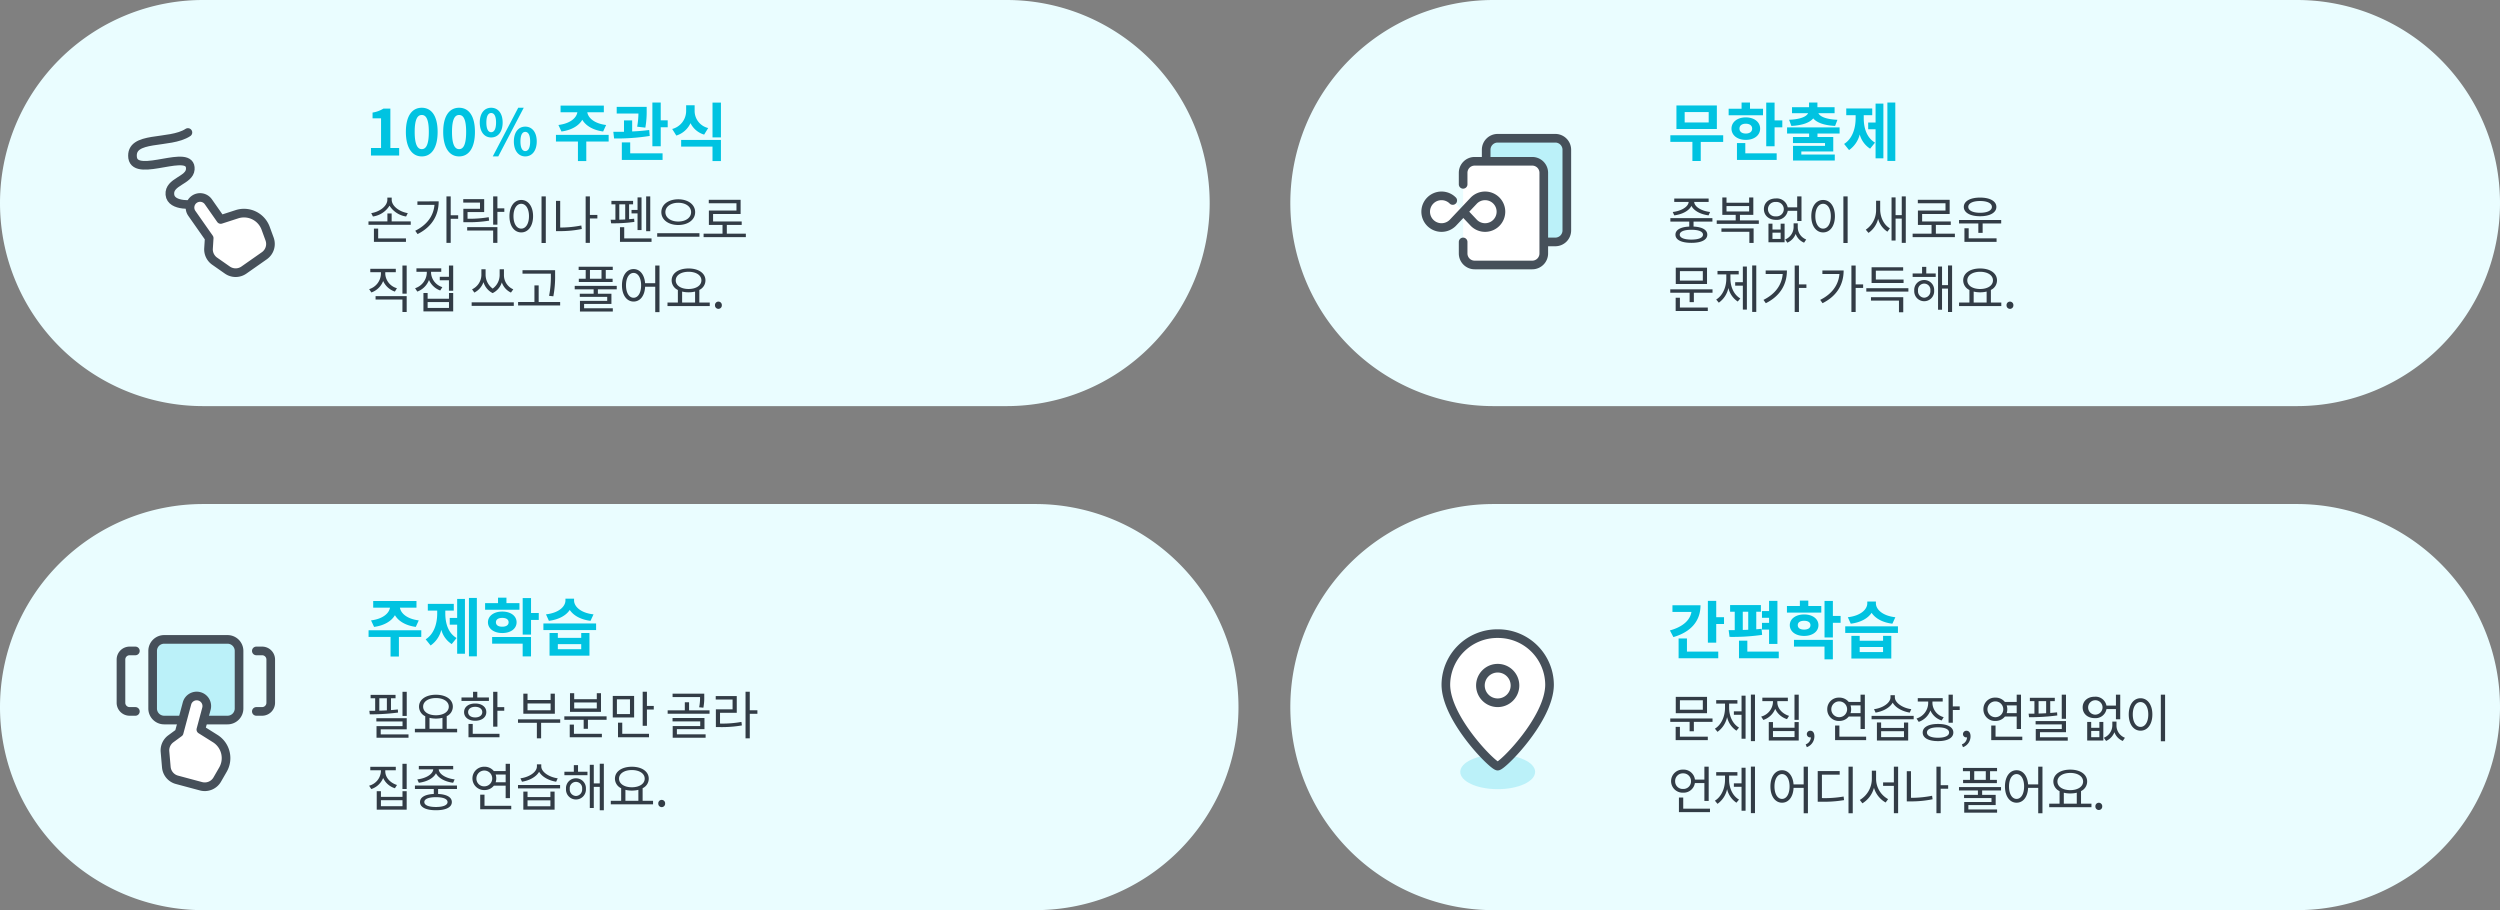 <svg xmlns="http://www.w3.org/2000/svg" width="868" height="316" viewBox="0 0 868 316">
  <rect x="0" y="0" width="868" height="316" fill="#808080" stroke="none"/>
  <g id="그룹_14643" data-name="그룹 14643" transform="translate(-194 -261)">
    <path id="box" d="M70.5,0h279a70.5,70.5,0,0,1,0,141H70.5a70.5,70.5,0,0,1,0-141Z" transform="translate(642 436)" fill="#eafdff"/>
    <path id="패스_12344" data-name="패스 12344" d="M12.222,11.424H4.266V8.13h7.956ZM13.68,6.942H2.826v5.67H13.68ZM4.266,17.364H2.79v4.608H13.95V20.766H4.266ZM.918,14.448v1.188H7.632v3.258H9.108V15.636h6.48V14.448Zm20.43-5.166h2.88V8.076H16.866V9.282h3.06V10.74c0,2.97-1.26,5.9-3.51,7.254l.9,1.1a8.359,8.359,0,0,0,3.33-5.112,7.72,7.72,0,0,0,3.24,4.716l.9-1.08c-2.232-1.26-3.438-4.068-3.438-6.876Zm4.32,2.7H23v1.206h2.664v8.3h1.4V6.546h-1.4Zm3.24-5.814V22.314H30.33V6.168Zm13.248,7.38C39.78,12.81,38.088,10.92,38.088,8.8v-.36h3.654V7.23H32.886V8.436h3.69V8.8a5.491,5.491,0,0,1-4.1,5l.756,1.17a6.734,6.734,0,0,0,4.122-3.852,6.621,6.621,0,0,0,4.086,3.564Zm1.908,7.362H36.576V18.822h7.488Zm0-3.24H36.576V15.708H35.118v6.408h10.4V15.708H44.064ZM44.046,6.186v8.748h1.476V6.186ZM48.33,24.42a4.006,4.006,0,0,0,2.628-3.762c0-1.206-.522-1.944-1.386-1.944a1.17,1.17,0,0,0-1.242,1.152,1.128,1.128,0,0,0,1.206,1.152.738.738,0,0,0,.2-.018,2.7,2.7,0,0,1-1.8,2.448Zm8.5-13.158a2.745,2.745,0,1,1,5.49,0,2.745,2.745,0,1,1-5.49,0Zm10.152-1.35v2.682H63.5a4.27,4.27,0,0,0,0-2.682Zm0,3.87V18.12h1.494V6.2H66.978v2.52h-4.1A4.136,4.136,0,0,0,59.58,7.212a3.983,3.983,0,0,0-4.158,4.05,3.983,3.983,0,0,0,4.158,4.05,4.133,4.133,0,0,0,3.312-1.53Zm-7.344,6.984V16.9H58.14v5.076H68.922V20.766ZM84.6,11.226c-2.862-.36-5.706-2.142-5.706-4.14v-.72H77.382v.72c0,2.052-2.826,3.78-5.724,4.14l.54,1.188c2.52-.4,4.932-1.656,5.94-3.456,1.026,1.8,3.42,3.06,5.922,3.456Zm-2.538,9.7H74.124V18.876h7.938Zm0-3.186H74.124v-1.89H72.666v6.264H83.52V15.852H82.062Zm-11.25-4.194v1.188H85.428V13.548ZM95.85,14A5.251,5.251,0,0,1,91.944,9.21V8.58h3.564V7.392H86.85V8.58h3.618v.63a5.718,5.718,0,0,1-4.05,5.256l.756,1.17a6.667,6.667,0,0,0,4.068-3.96,6.278,6.278,0,0,0,3.906,3.474Zm-1.962,7.146c-2.412,0-3.852-.666-3.852-1.818,0-1.134,1.44-1.8,3.852-1.8,2.376,0,3.834.666,3.834,1.8C97.722,20.478,96.264,21.144,93.888,21.144Zm0-4.788c-3.312,0-5.328,1.1-5.328,2.97,0,1.89,2.016,2.988,5.328,2.988,3.276,0,5.31-1.1,5.31-2.988C99.2,17.454,97.164,16.356,93.888,16.356Zm5.13-6.084V6.2H97.542v9.738h1.476V11.514h2.394V10.272Zm3.528,14.148a4.006,4.006,0,0,0,2.628-3.762c0-1.206-.522-1.944-1.386-1.944a1.17,1.17,0,0,0-1.242,1.152,1.128,1.128,0,0,0,1.206,1.152.738.738,0,0,0,.2-.018,2.7,2.7,0,0,1-1.8,2.448Zm8.5-13.158a2.745,2.745,0,1,1,5.49,0,2.745,2.745,0,1,1-5.49,0Zm10.152-1.35v2.682H117.72a4.271,4.271,0,0,0,0-2.682Zm0,3.87V18.12h1.494V6.2h-1.494v2.52h-4.1A4.136,4.136,0,0,0,113.8,7.212a3.983,3.983,0,0,0-4.158,4.05,3.983,3.983,0,0,0,4.158,4.05,4.133,4.133,0,0,0,3.312-1.53Zm-7.344,6.984V16.9h-1.494v5.076h10.782V20.766Zm24.462-14.58h-1.476v8.388h1.476Zm-9.522,2.25h2.628V12.63c-.882.054-1.764.09-2.628.108Zm6.426,3.888c-.774.072-1.566.162-2.376.216v-4.1h1.584V7.266h-8.658v1.17h1.584v4.338c-.7.018-1.386.018-2.016.018l.144,1.224a72.44,72.44,0,0,0,9.81-.612Zm-5.94,8.658V19.218h9.036v-3.87H127.764V16.5h9.09v1.62h-9.036v4.032h11.106v-1.17Zm20.628-.018H147.06V18.786H149.9Zm0-3.276H147.06V15.654h-1.386v6.462h5.6V15.654H149.9Zm-1.656-4.572a2.505,2.505,0,1,1,2.754-2.5A2.542,2.542,0,0,1,148.248,13.116Zm7.4-1.926v3.546h1.494V6.2h-1.494v3.78h-3.294a3.846,3.846,0,0,0-4.1-3.078c-2.412,0-4.158,1.494-4.158,3.708s1.746,3.726,4.158,3.726a3.852,3.852,0,0,0,4.122-3.15Zm.2,4.356H154.4v1.368a4.672,4.672,0,0,1-2.934,4.23l.756,1.116a5.449,5.449,0,0,0,2.9-3.042,5.154,5.154,0,0,0,2.916,3.042l.738-1.116a4.546,4.546,0,0,1-2.934-4.23Zm15.39-9.36V22.368h1.476V6.186ZM164.2,7.428c-2.394,0-4.1,2.2-4.1,5.634s1.71,5.634,4.1,5.634,4.1-2.2,4.1-5.634S166.59,7.428,164.2,7.428Zm0,1.332c1.566,0,2.682,1.692,2.682,4.3,0,2.628-1.116,4.32-2.682,4.32-1.584,0-2.7-1.692-2.7-4.32C161.5,10.452,162.612,8.76,164.2,8.76ZM2.61,36.244a2.652,2.652,0,0,1,2.754-2.736,2.662,2.662,0,0,1,2.754,2.736,2.629,2.629,0,0,1-2.754,2.682A2.619,2.619,0,0,1,2.61,36.244Zm10.152.63v6.21h1.494v-11.9H12.762v4.482H9.486a3.97,3.97,0,0,0-4.122-3.456,4.008,4.008,0,1,0,0,8.01,3.961,3.961,0,0,0,4.1-3.348ZM5.418,45.766V41.9H3.924v5.076H14.706V45.766Zm15.93-11.484h2.88V33.076H16.866v1.206h3.06V35.74c0,2.97-1.26,5.9-3.51,7.254l.9,1.1a8.359,8.359,0,0,0,3.33-5.112,7.72,7.72,0,0,0,3.24,4.716l.9-1.08c-2.232-1.26-3.438-4.068-3.438-6.876Zm4.32,2.7H23v1.206h2.664v8.3h1.4V31.546h-1.4Zm3.24-5.814V47.314H30.33V31.168ZM39.726,42.382c-1.548,0-2.628-1.692-2.628-4.32,0-2.61,1.08-4.3,2.628-4.3,1.53,0,2.61,1.692,2.61,4.3C42.336,40.69,41.256,42.382,39.726,42.382Zm7.506-11.2v6.156h-3.51c-.234-3.024-1.818-4.914-4-4.914-2.358,0-4.032,2.2-4.032,5.634S37.368,43.7,39.726,43.7c2.25,0,3.852-1.98,4-5.148h3.51v8.82h1.476V31.186Zm6.336,2.772h6.174V32.716H52.11V43.354h1.3a40.852,40.852,0,0,0,7.848-.558l-.162-1.242a37.718,37.718,0,0,1-7.524.54ZM62.8,31.186V47.368h1.476V31.186Zm9.576,1.386H70.9v2.9a8.529,8.529,0,0,1-4.176,7.272l.9,1.17a8.958,8.958,0,0,0,4.014-5.4,8.649,8.649,0,0,0,4.05,5.112l.864-1.17a8.048,8.048,0,0,1-4.176-6.984Zm6.174-1.386v5.472H74.808v1.206h3.744V47.35h1.476V31.186Zm5.94,1.566H83.034V43.246h1.278A37.7,37.7,0,0,0,92,42.508l-.18-1.224a36.812,36.812,0,0,1-7.326.72ZM97.4,37.63H94.806V31.186H93.33V47.332h1.476V38.854H97.4Zm13.068-1.854h-4.014V32.752h4.014Zm-5.49,0h-2.394V36.91h11.736V35.776h-2.376V32.752h2.43V31.618H102.528v1.134h2.448Zm10.782,3.672V38.26h-14.6v1.188h6.57v1.53h-4.806v1.1h9.522v1.386h-9.468v3.69H114.39V46.036h-9.972V44.524H113.9V40.978h-4.7v-1.53Zm5.4,2.934c-1.548,0-2.628-1.692-2.628-4.32,0-2.61,1.08-4.3,2.628-4.3,1.53,0,2.61,1.692,2.61,4.3C123.768,40.69,122.688,42.382,121.158,42.382Zm7.506-11.2v6.156h-3.51c-.234-3.024-1.818-4.914-4-4.914-2.358,0-4.032,2.2-4.032,5.634S118.8,43.7,121.158,43.7c2.25,0,3.852-1.98,4-5.148h3.51v8.82h1.476V31.186Zm8.892,9.054a9.624,9.624,0,0,0,2.232.252,9.943,9.943,0,0,0,2.268-.252v3.8h-4.5Zm2.232-6.876c2.592,0,4.464,1.188,4.464,2.988s-1.872,2.988-4.464,2.988-4.446-1.188-4.446-2.988S137.2,33.364,139.788,33.364Zm3.744,10.674V39.664a3.66,3.66,0,0,0,2.124-3.312c0-2.52-2.43-4.14-5.868-4.14-3.42,0-5.868,1.62-5.868,4.14a3.69,3.69,0,0,0,2.16,3.33v4.356h-3.6v1.224h14.67V44.038Zm6.174,2.2a1.189,1.189,0,0,0,1.188-1.242,1.191,1.191,0,1,0-2.376,0A1.189,1.189,0,0,0,149.706,46.234Z" transform="translate(773 496)" fill="#323c46"/>
    <path id="패스_12341" data-name="패스 12341" d="M1.672,9.148v2.31h6.6C7.81,14.3,5.3,16.65.792,17.882L2,20.192c6.028-1.738,9.416-5.544,9.416-11.044ZM6.71,20.676h-2.9V27.54H17.578V25.23H6.71Zm10.164-7.392V7.63h-2.9v14.5h2.9V15.66H19.58V13.284Zm18.348,9.284h2.9V7.63h-2.9v3.542H32.758V13.5h2.464v1.76H32.758V17.6h2.464Zm-9.13-11.176h1.892V17.64c-.638.044-1.276.066-1.892.066Zm6.534,5.918c-.594.066-1.21.132-1.848.176V11.392h1.606V9.082H21.692v2.31H23.3v6.38H21.186l.308,2.354a71.166,71.166,0,0,0,11.308-.7Zm-4.95,7.92V21.446h-2.9V27.54H38.588V25.23ZM53.35,9.412H48.84V7.52H45.914V9.412H41.426V11.7H53.35Zm-8.162,6.644c0-1.012.88-1.518,2.2-1.518,1.3,0,2.2.506,2.2,1.518,0,1.034-.9,1.54-2.2,1.54C46.068,17.6,45.188,17.09,45.188,16.056Zm7.172,0c0-2.2-2.046-3.718-4.972-3.718-2.9,0-4.972,1.518-4.972,3.718,0,2.222,2.068,3.74,4.972,3.74C50.314,19.8,52.36,18.278,52.36,16.056Zm-8.492,7.436h10.6v4.422h2.9V21.16H43.868ZM60.06,12.844H57.376V7.652h-2.9V20.324h2.9V15.242H60.06Zm19.008.462c-4.554-.506-6.754-2.794-6.754-4.84V7.85H69.322v.616c0,2.068-2.2,4.312-6.754,4.84L63.58,15.55c3.454-.44,5.962-1.848,7.238-3.784,1.3,1.936,3.762,3.366,7.216,3.784ZM74.8,25.406H66.682v-1.76H74.8Zm0-3.938H66.682V19.774H63.8V27.65H77.66V19.774H74.8ZM61.666,16.474v2.288h18.3V16.474Z" transform="translate(773 462)" fill="#00c3e1"/>
    <path id="area" d="M0,0H120V120H0Z" transform="translate(654 447)" fill="#fff" opacity="0"/>
    <path id="패스_12346" data-name="패스 12346" d="M13,0c7.18,0,13,2.686,13,6s-5.82,6-13,6S0,9.314,0,6,5.82,0,13,0Z" transform="translate(701 523)" fill="#00c3e1" opacity="0.2"/>
    <path id="패스_6640" data-name="패스 6640" d="M-4298.537,1698.765c-1.63,0-18-16.42-18-28.308a17.849,17.849,0,0,1,18-17.692,17.848,17.848,0,0,1,18,17.692C-4280.537,1682.345-4296.905,1698.765-4298.537,1698.765Z" transform="translate(5012.537 -1171.766)" fill="#fff" stroke="#46505a" stroke-miterlimit="10" stroke-width="3"/>
    <path id="패스_12340" data-name="패스 12340" d="M6,0A6,6,0,1,1,0,6,6,6,0,0,1,6,0Z" transform="translate(708 493)" fill="none" stroke="#46505a" stroke-width="3"/>
    <path id="box-2" data-name="box" d="M70.5,0h289a70.5,70.5,0,0,1,0,141H70.5a70.5,70.5,0,0,1,0-141Z" transform="translate(194 436)" fill="#eafdff"/>
    <path id="패스_12345" data-name="패스 12345" d="M14.22,6.186H12.744v8.388H14.22ZM4.7,8.436H7.326V12.63c-.882.054-1.764.09-2.628.108Zm6.426,3.888c-.774.072-1.566.162-2.376.216v-4.1h1.584V7.266H1.674v1.17H3.258v4.338c-.7.018-1.386.018-2.016.018l.144,1.224A72.44,72.44,0,0,0,11.2,13.4Zm-5.94,8.658V19.218H14.22v-3.87H3.672V16.5h9.09v1.62H3.726v4.032H14.832v-1.17ZM22.122,15.24a9.625,9.625,0,0,0,2.232.252,9.944,9.944,0,0,0,2.268-.252v3.8h-4.5Zm2.232-6.876c2.592,0,4.464,1.188,4.464,2.988s-1.872,2.988-4.464,2.988-4.446-1.188-4.446-2.988S21.762,8.364,24.354,8.364ZM28.1,19.038V14.664a3.66,3.66,0,0,0,2.124-3.312c0-2.52-2.43-4.14-5.868-4.14-3.42,0-5.868,1.62-5.868,4.14a3.69,3.69,0,0,0,2.16,3.33v4.356h-3.6v1.224h14.67V19.038ZM42.75,8.166H38.718V6.186H37.242v1.98H33.228V9.354H42.75Zm-7.218,5.076c0-1.116.99-1.836,2.448-1.836s2.466.72,2.466,1.836c0,1.134-1.008,1.854-2.466,1.854S35.532,14.376,35.532,13.242Zm6.318,0c0-1.8-1.584-2.988-3.87-2.988s-3.852,1.188-3.852,2.988c0,1.818,1.566,3.006,3.852,3.006S41.85,15.06,41.85,13.242Zm-4.716,4.1H35.658v4.626H46.422V20.766H37.134ZM45.7,11.514V6.186H44.226V18.3H45.7V12.756h2.376V11.514Zm18.468,1.1H56.16V10.236h8.01Zm1.476-5.778H64.17V9.048H56.16V6.834H54.7v6.984H65.646ZM67.5,15.762H52.848V16.95H59.4v5.4h1.476v-5.4H67.5Zm12.708-3.78H72.36V9.894h7.848ZM81.666,6.69H80.208V8.76H72.36V6.69H70.9v6.462H81.666Zm-9.4,10.89H70.812v4.392h11.16V20.766h-9.7Zm-3.33-2.862v1.188h6.714v3.132H77.13V15.906h6.48V14.718Zm22.788-.792H87.192V8.814h4.536Zm1.44-6.3H85.752V15.1h7.416ZM89.046,16.9H87.57v5.076H98.334V20.766H89.046Zm8.568-5.8V6.168H96.138V17.994h1.476V12.342H99.99V11.1Zm19.6.612a18.727,18.727,0,0,0,.306-3.834V6.834h-11V8.022h9.54a17.167,17.167,0,0,1-.306,3.546Zm-9.2,7.452h9.576v-3.87H106.506v1.17h9.612v1.62H106.56v4.05h11.43v-1.17h-9.972Zm4.23-6.534V9.822h-1.476V12.63h-5.958V13.8h14.544V12.63Zm10.746.846h5.814V7.68H121.5V8.886h5.85V12.27h-5.8v6.174h1.278a41.15,41.15,0,0,0,7.758-.576l-.162-1.224a36.566,36.566,0,0,1-7.434.576Zm12.978-.882h-2.646V6.168H131.85V22.35h1.476V13.836h2.646ZM10.836,38.548C8.46,37.81,6.768,35.92,6.768,33.8v-.36h3.654V32.23H1.566v1.206h3.69v.36a5.491,5.491,0,0,1-4.1,5l.756,1.17A6.734,6.734,0,0,0,6.03,36.118a6.621,6.621,0,0,0,4.086,3.564Zm1.908,7.362H5.256V43.822h7.488Zm0-3.24H5.256V40.708H3.8v6.408H14.2V40.708H12.744Zm-.018-11.484v8.748H14.2V31.186Zm5.688,6.588c2.646-.324,5.076-1.512,5.958-3.294.9,1.782,3.312,2.97,5.958,3.294l.522-1.17c-2.826-.324-5.4-1.71-5.526-3.492h5.022V31.924H18.414v1.188h5c-.126,1.782-2.7,3.168-5.526,3.492Zm9.972,6.7c0,1.08-1.512,1.71-4.032,1.71-2.538,0-4.032-.63-4.032-1.71s1.494-1.692,4.032-1.692C26.874,42.778,28.386,43.39,28.386,44.47Zm3.276-4.536V38.746h-14.6v1.188h6.552v1.728c-3.006.144-4.788,1.134-4.788,2.808,0,1.836,2.088,2.844,5.544,2.844,3.438,0,5.508-1.008,5.508-2.844,0-1.674-1.764-2.664-4.77-2.808V39.934Zm6.75-3.672a2.745,2.745,0,1,1,2.754,2.754A2.667,2.667,0,0,1,38.412,36.262Zm10.152-1.35v2.682H45.09a4.27,4.27,0,0,0,0-2.682Zm0,3.87V43.12h1.494V31.2H48.564v2.52h-4.1a4.136,4.136,0,0,0-3.294-1.512,4.051,4.051,0,1,0,0,8.1,4.133,4.133,0,0,0,3.312-1.53ZM41.22,45.766V41.9H39.726v5.076H50.508V45.766Zm25.416-9.54c-2.862-.36-5.706-2.142-5.706-4.14v-.72H59.418v.72c0,2.052-2.826,3.78-5.724,4.14l.54,1.188c2.52-.4,4.932-1.656,5.94-3.456,1.026,1.8,3.42,3.06,5.922,3.456Zm-2.538,9.7H56.16V43.876H64.1Zm0-3.186H56.16v-1.89H54.7v6.264H65.556V40.852H64.1Zm-11.25-4.194v1.188H67.464V38.548Zm20.124,3.816A2.227,2.227,0,0,1,70.83,39.9a2.159,2.159,0,1,1,4.284,0A2.238,2.238,0,0,1,72.972,42.364Zm0-6.138A3.436,3.436,0,0,0,69.516,39.9a3.463,3.463,0,1,0,6.912,0A3.436,3.436,0,0,0,72.972,36.226Zm.72-4.572H72.234V33.94H68.958v1.206h8.01V33.94H73.692Zm7.542-.486V37.99h-2.07V31.546H77.778V46.54h1.386V39.2h2.07v8.118h1.422V31.168Zm8.91,9.072a9.624,9.624,0,0,0,2.232.252,9.943,9.943,0,0,0,2.268-.252v3.8h-4.5Zm2.232-6.876c2.592,0,4.464,1.188,4.464,2.988s-1.872,2.988-4.464,2.988-4.446-1.188-4.446-2.988S89.784,33.364,92.376,33.364ZM96.12,44.038V39.664a3.66,3.66,0,0,0,2.124-3.312c0-2.52-2.43-4.14-5.868-4.14-3.42,0-5.868,1.62-5.868,4.14a3.69,3.69,0,0,0,2.16,3.33v4.356h-3.6v1.224h14.67V44.038Zm6.624,2.2a1.189,1.189,0,0,0,1.188-1.242,1.191,1.191,0,1,0-2.376,0A1.189,1.189,0,0,0,102.744,46.234Z" transform="translate(321 495)" fill="#323c46"/>
    <path id="패스_12337" data-name="패스 12337" d="M2.882,17.662c3.542-.484,6.028-2,7.238-4.07,1.21,2.068,3.7,3.586,7.238,4.07L18.392,15.4c-4.114-.506-6.248-2.486-6.534-4.422H17.6V8.664H2.574v2.31H8.4C8.118,12.91,5.962,14.89,1.826,15.4Zm16.39,1.166H.968v2.31H8.6v6.8h2.9v-6.8h7.766Zm8.338-6.82h2.948V9.654h-9.02v2.354h3.256V13c0,3.476-1.056,7.106-4,8.976l1.716,2.134a9.406,9.406,0,0,0,3.718-5.434,8.464,8.464,0,0,0,3.608,4.95l1.694-2.112C28.6,19.8,27.61,16.386,27.61,13Zm4.114,2.53H29.15v2.354h2.574V26.968H34.43V7.96H31.724Zm4.092-6.93V27.87h2.75V7.608Zm17.534,1.8H48.84V7.52H45.914V9.412H41.426V11.7H53.35Zm-8.162,6.644c0-1.012.88-1.518,2.2-1.518,1.3,0,2.2.506,2.2,1.518,0,1.034-.9,1.54-2.2,1.54C46.068,17.6,45.188,17.09,45.188,16.056Zm7.172,0c0-2.2-2.046-3.718-4.972-3.718-2.9,0-4.972,1.518-4.972,3.718,0,2.222,2.068,3.74,4.972,3.74C50.314,19.8,52.36,18.278,52.36,16.056Zm-8.492,7.436h10.6v4.422h2.9V21.16H43.868ZM60.06,12.844H57.376V7.652h-2.9V20.324h2.9V15.242H60.06Zm19.008.462c-4.554-.506-6.754-2.794-6.754-4.84V7.85H69.322v.616c0,2.068-2.2,4.312-6.754,4.84L63.58,15.55c3.454-.44,5.962-1.848,7.238-3.784,1.3,1.936,3.762,3.366,7.216,3.784ZM74.8,25.406H66.682v-1.76H74.8Zm0-3.938H66.682V19.774H63.8V27.65H77.66V19.774H74.8ZM61.666,16.474v2.288h18.3V16.474Z" transform="translate(321 461)" fill="#00c3e1"/>
    <path id="area-2" data-name="area" d="M0,0H120V120H0Z" transform="translate(202 447)" fill="#fff" opacity="0"/>
    <path id="area-3" data-name="area" d="M0,0H52V52H0Z" transform="translate(236 482)" fill="#fff" opacity="0"/>
    <path id="패스_12338" data-name="패스 12338" d="M4,0H26a4,4,0,0,1,4,4V24a4,4,0,0,1-4,4H4a4,4,0,0,1-4-4V4A4,4,0,0,1,4,0Z" transform="translate(247 483)" fill="rgba(0,195,225,0.2)" stroke="#46505a" stroke-width="3"/>
    <path id="패스_6650" data-name="패스 6650" d="M-4648.759,1716.365l-2.246,2.807a5,5,0,0,0-.794,4.832l1.843,5.07a5,5,0,0,0,4.7,3.291h8.657a5,5,0,0,0,4.831-3.711l1.025-3.846a8,8,0,0,0-5.377-9.708l-5.638-1.735v-7.5a3.5,3.5,0,0,0-3.5-3.5h0a3.5,3.5,0,0,0-3.5,3.5Z" transform="matrix(0.966, 0.259, -0.259, 0.966, 5191.438, 61.406)" fill="#fff" stroke="#46505a" stroke-linecap="round" stroke-linejoin="round" stroke-width="3"/>
    <path id="패스_8175" data-name="패스 8175" d="M-1446.277,2380.536h2a3,3,0,0,1,3,3v15a3,3,0,0,1-3,3h-2" transform="translate(1729.276 -1893.535)" fill="none" stroke="#46505a" stroke-linecap="round" stroke-miterlimit="10" stroke-width="3"/>
    <path id="패스_8176" data-name="패스 8176" d="M-1441.276,2380.536h-2a3,3,0,0,0-3,3v15a3,3,0,0,0,3,3h2" transform="translate(1682.276 -1893.535)" fill="none" stroke="#46505a" stroke-linecap="round" stroke-miterlimit="10" stroke-width="3"/>
    <path id="box-3" data-name="box" d="M70.5,0h279a70.5,70.5,0,0,1,0,141H70.5a70.5,70.5,0,0,1,0-141Z" transform="translate(642 261)" fill="#eafdff"/>
    <path id="패스_12342" data-name="패스 12342" d="M2.3,12.774C4.95,12.45,7.38,11.262,8.262,9.48c.9,1.782,3.312,2.97,5.958,3.294l.522-1.17c-2.826-.324-5.4-1.71-5.526-3.492h5.022V6.924H2.3V8.112h5c-.126,1.782-2.7,3.168-5.526,3.492Zm9.972,6.7c0,1.08-1.512,1.71-4.032,1.71-2.538,0-4.032-.63-4.032-1.71s1.494-1.692,4.032-1.692C10.764,17.778,12.276,18.39,12.276,19.47Zm3.276-4.536V13.746H.954v1.188H7.506v1.728C4.5,16.806,2.718,17.8,2.718,19.47c0,1.836,2.088,2.844,5.544,2.844,3.438,0,5.508-1.008,5.508-2.844,0-1.674-1.764-2.664-4.77-2.808V14.934Zm3.132,3.546h9.7v3.852h1.476v-5.04H18.684Zm1.764-8.928H28.3v1.872H20.448ZM25.11,14.52V12.594h4.644V6.564H28.3V8.4H20.448V6.564H18.99v6.03h4.644V14.52H17.046v1.206H31.662V14.52Zm14.13,6.444H36.4V18.786H39.24Zm0-3.276H36.4V15.654H35.01v6.462h5.6V15.654H39.24Zm-1.656-4.572a2.505,2.505,0,1,1,0-4.986,2.505,2.505,0,1,1,0,4.986Zm7.4-1.926v3.546h1.494V6.2H44.982v3.78H41.688a3.846,3.846,0,0,0-4.1-3.078c-2.412,0-4.158,1.494-4.158,3.708s1.746,3.726,4.158,3.726a3.852,3.852,0,0,0,4.122-3.15Zm.2,4.356H43.74v1.368a4.672,4.672,0,0,1-2.934,4.23l.756,1.116a5.449,5.449,0,0,0,2.9-3.042,5.154,5.154,0,0,0,2.916,3.042l.738-1.116a4.546,4.546,0,0,1-2.934-4.23Zm15.84-9.36V22.368H62.5V6.186ZM53.982,7.428c-2.394,0-4.1,2.2-4.1,5.634s1.71,5.634,4.1,5.634,4.1-2.2,4.1-5.634S56.376,7.428,53.982,7.428Zm0,1.332c1.566,0,2.682,1.692,2.682,4.3,0,2.628-1.116,4.32-2.682,4.32-1.584,0-2.7-1.692-2.7-4.32C51.282,10.452,52.4,8.76,53.982,8.76ZM73.8,7.7H72.378v3.078A8.16,8.16,0,0,1,68.8,17.742l.936,1.116a8.226,8.226,0,0,0,3.348-4.9A7.642,7.642,0,0,0,76.3,18.444l.882-1.17C75.042,16.086,73.8,13.35,73.8,10.722Zm7.488-1.512v6.5H79.146V6.546h-1.4V21.522h1.4V13.89h2.142v8.442h1.4V6.186ZM93.132,19.128V16.086H98.3V14.9H88.362v-2.61H97.92V7.374H86.868V8.58H96.48V11.1H86.9v4.986h4.734v3.042h-6.57v1.206h14.67V19.128Zm15.354-11.34c2.484,0,4.1.774,4.1,2.052,0,1.26-1.62,2.034-4.1,2.034-2.466,0-4.1-.774-4.1-2.034C104.382,8.562,106.02,7.788,108.486,7.788Zm0,5.292c3.42,0,5.652-1.242,5.652-3.24s-2.232-3.24-5.652-3.24-5.652,1.242-5.652,3.24S105.066,13.08,108.486,13.08Zm-3.96,4.176H103.05v4.716h11.16V20.748h-9.684Zm-3.348-2.88v1.206h6.7V18.84h1.494V15.582h6.444V14.376ZM12.222,35.424H4.266V32.13h7.956Zm1.458-4.482H2.826v5.67H13.68ZM4.266,41.364H2.79v4.608H13.95V44.766H4.266ZM.918,38.448v1.188H7.632v3.258H9.108V39.636h6.48V38.448ZM21.8,33.282h2.88V32.076H17.316v1.206h3.06V34.74c0,2.97-1.26,5.9-3.51,7.254l.9,1.1A8.359,8.359,0,0,0,21.1,37.98a7.72,7.72,0,0,0,3.24,4.716l.9-1.08C23,40.356,21.8,37.548,21.8,34.74Zm4.32,2.7H23.454v1.206h2.664v8.3h1.4V30.546h-1.4Zm3.24-5.814V46.314H30.78V30.168Zm4.68,1.746v1.224H39.96c-.342,3.816-2.556,6.912-6.678,8.982l.81,1.152c5.22-2.61,7.326-6.768,7.326-11.358Zm14.148,4.824H45.594V30.186H44.118V46.332h1.476v-8.37h2.592Zm5.544-4.824v1.224h5.922c-.342,3.816-2.556,6.912-6.678,8.982l.81,1.152C59,40.662,61.11,36.5,61.11,31.914Zm14.148,4.824H65.286V30.186H63.81V46.332h1.476v-8.37h2.592Zm14.04-1.674h-9.63V31.986h9.486V30.8H70.812v5.454H81.918ZM70.6,42.372h9.72v4.05H81.81V41.184H70.6Zm-1.62-4.32V39.24H83.592V38.052Zm20.106,3.312A2.227,2.227,0,0,1,86.94,38.9a2.159,2.159,0,1,1,4.284,0A2.238,2.238,0,0,1,89.082,41.364Zm0-6.138A3.436,3.436,0,0,0,85.626,38.9a3.463,3.463,0,1,0,6.912,0A3.436,3.436,0,0,0,89.082,35.226Zm.72-4.572H88.344V32.94H85.068v1.206h8.01V32.94H89.8Zm7.542-.486V36.99h-2.07V30.546H93.888V45.54h1.386V38.2h2.07v8.118h1.422V30.168Zm8.91,9.072a9.624,9.624,0,0,0,2.232.252,9.943,9.943,0,0,0,2.268-.252v3.8h-4.5Zm2.232-6.876c2.592,0,4.464,1.188,4.464,2.988s-1.872,2.988-4.464,2.988-4.446-1.188-4.446-2.988S105.894,32.364,108.486,32.364Zm3.744,10.674V38.664a3.66,3.66,0,0,0,2.124-3.312c0-2.52-2.43-4.14-5.868-4.14-3.42,0-5.868,1.62-5.868,4.14a3.69,3.69,0,0,0,2.16,3.33v4.356h-3.6v1.224h14.67V43.038Zm6.624,2.2a1.189,1.189,0,0,0,1.188-1.242,1.191,1.191,0,1,0-2.376,0A1.189,1.189,0,0,0,118.854,45.234Z" transform="translate(773 323)" fill="#323c46"/>
    <path id="패스_12343" data-name="패스 12343" d="M14.256,14.516H5.918V10.908h8.338Zm2.838-5.9H3.058V16.8H17.094Zm2.2,10.34H.946v2.31H8.6v6.622h2.9V21.27h7.788Zm13.838-9.2H28.6V7.608H25.674V9.764H21.186V12.03H33.11ZM24.948,16.65c0-1.1.9-1.694,2.2-1.694,1.276,0,2.2.594,2.2,1.694,0,1.122-.924,1.716-2.2,1.716C25.85,18.366,24.948,17.772,24.948,16.65Zm7.172,0c0-2.288-2.068-3.894-4.972-3.894s-4.972,1.606-4.972,3.894c0,2.332,2.068,3.916,4.972,3.916S32.12,18.982,32.12,16.65Zm-5.148,5.016h-2.9V27.54H37.862V25.23H26.972Zm10.164-7.854V7.63h-2.9V22.788h2.9V16.21H39.82v-2.4Zm5.83,1.914c3.784-.2,6.336-1.122,7.59-2.618,1.276,1.5,3.828,2.42,7.59,2.618l.814-2.134c-4.07-.176-6.05-1.144-6.622-2.288H57.97V9.214H52.008V7.608H49.1V9.214H43.186V11.3h5.588c-.55,1.144-2.53,2.112-6.6,2.288Zm16.742,2.64V16.232H41.47v2.134h7.656v1.21h-5.61v2.09H54.648v.968H43.538v5.1h14.5v-2.09H46.42V24.592H57.508V19.576H52.03v-1.21Zm8.382-6.358h2.948V9.654h-9.02v2.354h3.256V13c0,3.476-1.056,7.106-4,8.976l1.716,2.134A9.406,9.406,0,0,0,66.7,18.674a8.464,8.464,0,0,0,3.608,4.95l1.694-2.112C69.08,19.8,68.09,16.386,68.09,13Zm4.114,2.53H69.63v2.354H72.2V26.968H74.91V7.96H72.2ZM76.3,7.608V27.87h2.75V7.608Z" transform="translate(773 289)" fill="#00c3e1"/>
    <path id="area-4" data-name="area" d="M0,0H120V120H0Z" transform="translate(654 272)" fill="#fff" opacity="0"/>
    <path id="area-5" data-name="area" d="M0,0H52V52H0Z" transform="translate(688 305)" fill="#fff" opacity="0"/>
    <path id="패스_12339" data-name="패스 12339" d="M4,0H24a4,4,0,0,1,4,4V32a4,4,0,0,1-4,4H4a4,4,0,0,1-4-4V4A4,4,0,0,1,4,0Z" transform="translate(710 309)" fill="rgba(0,195,225,0.2)" stroke="#46505a" stroke-linecap="round" stroke-width="3"/>
    <path id="패스_6749" data-name="패스 6749" d="M299.911,1170.733v4a4,4,0,0,0,4,4h20a4,4,0,0,0,4-4v-28a4,4,0,0,0-4-4h-20a4,4,0,0,0-4,4v4" transform="translate(402.089 -825.732)" fill="#fff" stroke="#46505a" stroke-linecap="round" stroke-linejoin="round" stroke-width="3"/>
    <path id="패스_6643" data-name="패스 6643" d="M-4321.329,1516.981a5.5,5.5,0,0,0-7.78,0,5.5,5.5,0,0,0,0,7.778,5.5,5.5,0,0,0,7.779,0l7.347-7.778a5.5,5.5,0,0,1,7.778,0,5.5,5.5,0,0,1,0,7.778,5.5,5.5,0,0,1-7.778,0l-3.674-3.889" transform="translate(5019.719 -1186.369)" fill="#fff" stroke="#46505a" stroke-linecap="round" stroke-linejoin="round" stroke-width="3"/>
    <path id="box-4" data-name="box" d="M70.5,0h279a70.5,70.5,0,0,1,0,141H70.5a70.5,70.5,0,0,1,0-141Z" transform="translate(194 261)" fill="#eafdff"/>
    <path id="패스_12335" data-name="패스 12335" d="M14.58,12C11.754,11.55,9,9.588,9,7.338v-.72H7.488v.72c0,2.25-2.718,4.212-5.6,4.662l.594,1.17a8.074,8.074,0,0,0,5.76-3.762A8.257,8.257,0,0,0,14,13.17ZM4.3,17.364H2.826v4.608H13.95V20.766H4.3Zm4.68-2.5V12.126H7.506v2.736H.936V16.05h14.67V14.862Zm8.946-6.948V9.138H23.85c-.342,3.816-2.556,6.912-6.678,8.982l.81,1.152c5.22-2.61,7.326-6.768,7.326-11.358Zm14.148,4.824H29.484V6.186H28.008V22.332h1.476v-8.37h2.592Zm10.6.666a39.455,39.455,0,0,1-7.344.54V11.622h5.778V7.14H33.84V8.346h5.814v2.142H33.876V15.15h1.278a42.721,42.721,0,0,0,7.668-.54Zm-7.47,4.644h9.018v4.266H45.7V16.86H35.208ZM48.1,10.326H45.7V6.2H44.226v9.81H45.7V11.55H48.1ZM61.02,6.186V22.368H62.5V6.186ZM53.982,7.428c-2.394,0-4.1,2.2-4.1,5.634s1.71,5.634,4.1,5.634,4.1-2.2,4.1-5.634S56.376,7.428,53.982,7.428Zm0,1.332c1.566,0,2.682,1.692,2.682,4.3,0,2.628-1.116,4.32-2.682,4.32-1.584,0-2.7-1.692-2.7-4.32C51.282,10.452,52.4,8.76,53.982,8.76ZM67.5,7.752H66.042V18.246H67.32a37.7,37.7,0,0,0,7.686-.738l-.18-1.224A36.812,36.812,0,0,1,67.5,17ZM80.406,12.63H77.814V6.186H76.338V22.332h1.476V13.854h2.592ZM98.766,6.2H97.344V18.282h1.422Zm-6.5,4.68V12.09h2.088v5.8h1.386V6.528H94.356v4.356ZM88.02,8.94h2.052V14.2c-.684.036-1.386.054-2.052.072Zm5.148,5c-.54.054-1.116.108-1.746.162V8.94h1.386V7.734H85.284V8.94H86.67v5.346H85.014l.162,1.242a51.49,51.49,0,0,0,8.082-.486ZM89.73,20.766V16.878H88.254v5.094H99.216V20.766ZM108.486,7.194c-3.348,0-5.868,1.782-5.868,4.464,0,2.7,2.52,4.464,5.868,4.464s5.868-1.764,5.868-4.464C114.354,8.976,111.834,7.194,108.486,7.194Zm0,1.206c2.556,0,4.464,1.314,4.464,3.258,0,1.962-1.908,3.258-4.464,3.258-2.538,0-4.464-1.3-4.464-3.258C104.022,9.714,105.948,8.4,108.486,8.4Zm-7.308,10.566V20.19h14.67V18.966Zm24.174.162V16.086h5.166V14.9h-9.936v-2.61h9.558V7.374H119.088V8.58H128.7V11.1h-9.576v4.986h4.734v3.042h-6.57v1.206h14.67V19.128ZM10.818,38.07a5.5,5.5,0,0,1-4.05-4.914v-.648h3.654V31.32H1.566v1.188h3.69v.648A5.781,5.781,0,0,1,1.17,38.394l.774,1.152A6.817,6.817,0,0,0,6.03,35.568,6.858,6.858,0,0,0,10.1,39.24ZM3.4,41.994h9.324v4.338H14.2V40.806H3.4Zm9.324-11.808V39.96H14.2V30.186Zm13.86,7.506a5.537,5.537,0,0,1-3.924-4.914v-.414h3.546V31.158H17.586v1.206h3.6v.414a5.847,5.847,0,0,1-4.068,5.292l.774,1.17a6.89,6.89,0,0,0,4.05-4.032,6.8,6.8,0,0,0,3.906,3.654Zm2.3,7.218H21.474V42.876H28.89Zm0-3.186H21.474v-2H20.016v6.39H30.348v-6.39H28.89ZM28.872,30.2V34.11H25.686v1.206h3.186v3.636h1.476V30.2ZM51.21,38.448a5.31,5.31,0,0,1-3.24-4.9V31.5H46.476v2.052A5.82,5.82,0,0,1,44.064,38.2,6.013,6.013,0,0,1,41.6,33.552V31.5H40.14v2.052a5.636,5.636,0,0,1-3.24,4.9l.792,1.134a6.421,6.421,0,0,0,3.168-3.636,6.244,6.244,0,0,0,3.186,3.816,6.141,6.141,0,0,0,3.186-3.726A6.027,6.027,0,0,0,50.4,39.582ZM36.756,42.966V44.19H51.39V42.966Zm27.5-9.558a34.471,34.471,0,0,1-.612,7.308l1.476.162a36.4,36.4,0,0,0,.612-7.47v-1.6H54.414v1.206H64.26Zm-4.23,9.45V37.08H58.554v5.778h-5.67v1.206h14.6V42.858Zm21.816-8.082H77.832V31.752h4.014Zm-5.49,0H73.962V35.91H85.7V34.776H83.322V31.752h2.43V30.618H73.908v1.134h2.448Zm10.782,3.672V37.26H72.54v1.188h6.57v1.53H74.3v1.1h9.522v1.386H74.358v3.69H85.77V45.036H75.8V43.524h9.486V39.978h-4.7v-1.53Zm5.85,2.934c-1.548,0-2.628-1.692-2.628-4.32,0-2.61,1.08-4.3,2.628-4.3,1.53,0,2.61,1.692,2.61,4.3C95.6,39.69,94.518,41.382,92.988,41.382Zm7.506-11.2v6.156h-3.51c-.234-3.024-1.818-4.914-4-4.914-2.358,0-4.032,2.2-4.032,5.634S90.63,42.7,92.988,42.7c2.25,0,3.852-1.98,4-5.148h3.51v8.82h1.476V30.186Zm9.342,9.054a9.624,9.624,0,0,0,2.232.252,9.943,9.943,0,0,0,2.268-.252v3.8h-4.5Zm2.232-6.876c2.592,0,4.464,1.188,4.464,2.988s-1.872,2.988-4.464,2.988-4.446-1.188-4.446-2.988S109.476,32.364,112.068,32.364Zm3.744,10.674V38.664a3.66,3.66,0,0,0,2.124-3.312c0-2.52-2.43-4.14-5.868-4.14-3.42,0-5.868,1.62-5.868,4.14a3.69,3.69,0,0,0,2.16,3.33v4.356h-3.6v1.224h14.67V43.038Zm6.624,2.2a1.189,1.189,0,0,0,1.188-1.242,1.191,1.191,0,1,0-2.376,0A1.189,1.189,0,0,0,122.436,45.234Z" transform="translate(321 323)" fill="#323c46"/>
    <path id="패스_12336" data-name="패스 12336" d="M1.8,26h9.79V23.382H8.536V9.7h-2.4a10.156,10.156,0,0,1-3.784,1.386v2H5.3v10.3H1.8Zm17.644.308c3.322,0,5.5-2.9,5.5-8.514s-2.178-8.382-5.5-8.382-5.522,2.75-5.522,8.382C13.926,23.4,16.126,26.308,19.448,26.308Zm0-2.53c-1.408,0-2.464-1.408-2.464-5.984,0-4.554,1.056-5.874,2.464-5.874s2.442,1.32,2.442,5.874C21.89,22.37,20.856,23.778,19.448,23.778Zm12.958,2.53c3.322,0,5.5-2.9,5.5-8.514s-2.178-8.382-5.5-8.382-5.522,2.75-5.522,8.382C26.884,23.4,29.084,26.308,32.406,26.308Zm0-2.53c-1.408,0-2.464-1.408-2.464-5.984,0-4.554,1.056-5.874,2.464-5.874s2.442,1.32,2.442,5.874C34.848,22.37,33.814,23.778,32.406,23.778ZM43.538,19.73c2.332,0,3.982-1.914,3.982-5.192,0-3.256-1.65-5.126-3.982-5.126s-3.96,1.87-3.96,5.126C39.578,17.816,41.206,19.73,43.538,19.73Zm0-1.826c-.946,0-1.672-.968-1.672-3.366s.726-3.3,1.672-3.3,1.694.9,1.694,3.3S44.484,17.9,43.538,17.9Zm.55,8.4H46l8.844-16.9H52.932Zm11.286,0c2.31,0,3.982-1.936,3.982-5.192,0-3.278-1.672-5.148-3.982-5.148s-3.96,1.87-3.96,5.148C51.414,24.372,53.064,26.308,55.374,26.308Zm0-1.848c-.946,0-1.672-.946-1.672-3.344s.726-3.322,1.672-3.322,1.694.924,1.694,3.322S56.32,24.46,55.374,24.46Zm12.562-6.8c3.542-.484,6.028-2,7.238-4.07,1.21,2.068,3.7,3.586,7.238,4.07L83.446,15.4c-4.114-.506-6.248-2.486-6.534-4.422h5.742V8.664H67.628v2.31h5.83c-.286,1.936-2.442,3.916-6.578,4.422Zm16.39,1.166h-18.3v2.31h7.634v6.8h2.9v-6.8h7.766ZM97.064,16.32a31.4,31.4,0,0,0,.462-5.962V9.1H87.12v2.31h7.546a28.849,28.849,0,0,1-.44,4.576Zm1.342.814c-1.892.264-3.916.418-5.918.506V13.812H89.65V17.75c-1.32.022-2.574.022-3.7.022l.264,2.31a73.547,73.547,0,0,0,12.364-.88Zm-6.6,4.312H88.9V27.54h14.146V25.23H91.806Zm10.6-7.656V7.608h-2.9v15.18h2.9v-6.6h2.42v-2.4Zm16.478,2.662a6.1,6.1,0,0,1-4.708-5.962V8.554h-2.948V10.49a6.481,6.481,0,0,1-4.84,6.292l1.43,2.288a8.063,8.063,0,0,0,4.928-4.312,7.72,7.72,0,0,0,4.73,3.982ZM109.494,22.9h10.89v5.016h2.926V20.588H109.494ZM120.384,7.63V19.708h2.926V7.63Z" transform="translate(321 289)" fill="#00c3e1"/>
    <path id="area-6" data-name="area" d="M0,0H120V120H0Z" transform="translate(202 272)" fill="#fff" opacity="0"/>
    <path id="패스_6652" data-name="패스 6652" d="M-4643.588,1518.578c-6.359,4.194-20.2.917-19.2,8.792,1.131,7.227,20.6-3.736,20.021,4.024-.313,3.875-7.472,4.215-7.089,8.718s8.813,3.353,8.813,3.353" transform="translate(4902.836 -1211.578)" fill="none" stroke="#46505a" stroke-linecap="round" stroke-linejoin="round" stroke-width="3"/>
    <path id="패스_6651" data-name="패스 6651" d="M-4648.759,1716.365l-2.246,2.807a5,5,0,0,0-.794,4.832l1.843,5.07a5,5,0,0,0,4.7,3.291h8.657a5,5,0,0,0,4.831-3.711l1.025-3.846a8,8,0,0,0-5.377-9.708l-5.638-1.735v-7.5a3.5,3.5,0,0,0-3.5-3.5h0a3.5,3.5,0,0,0-3.5,3.5Z" transform="matrix(0.819, -0.574, 0.574, 0.819, 3088.77, -3730.416)" fill="#fff" stroke="#46505a" stroke-linecap="round" stroke-linejoin="round" stroke-width="3"/>
  </g>
</svg>
